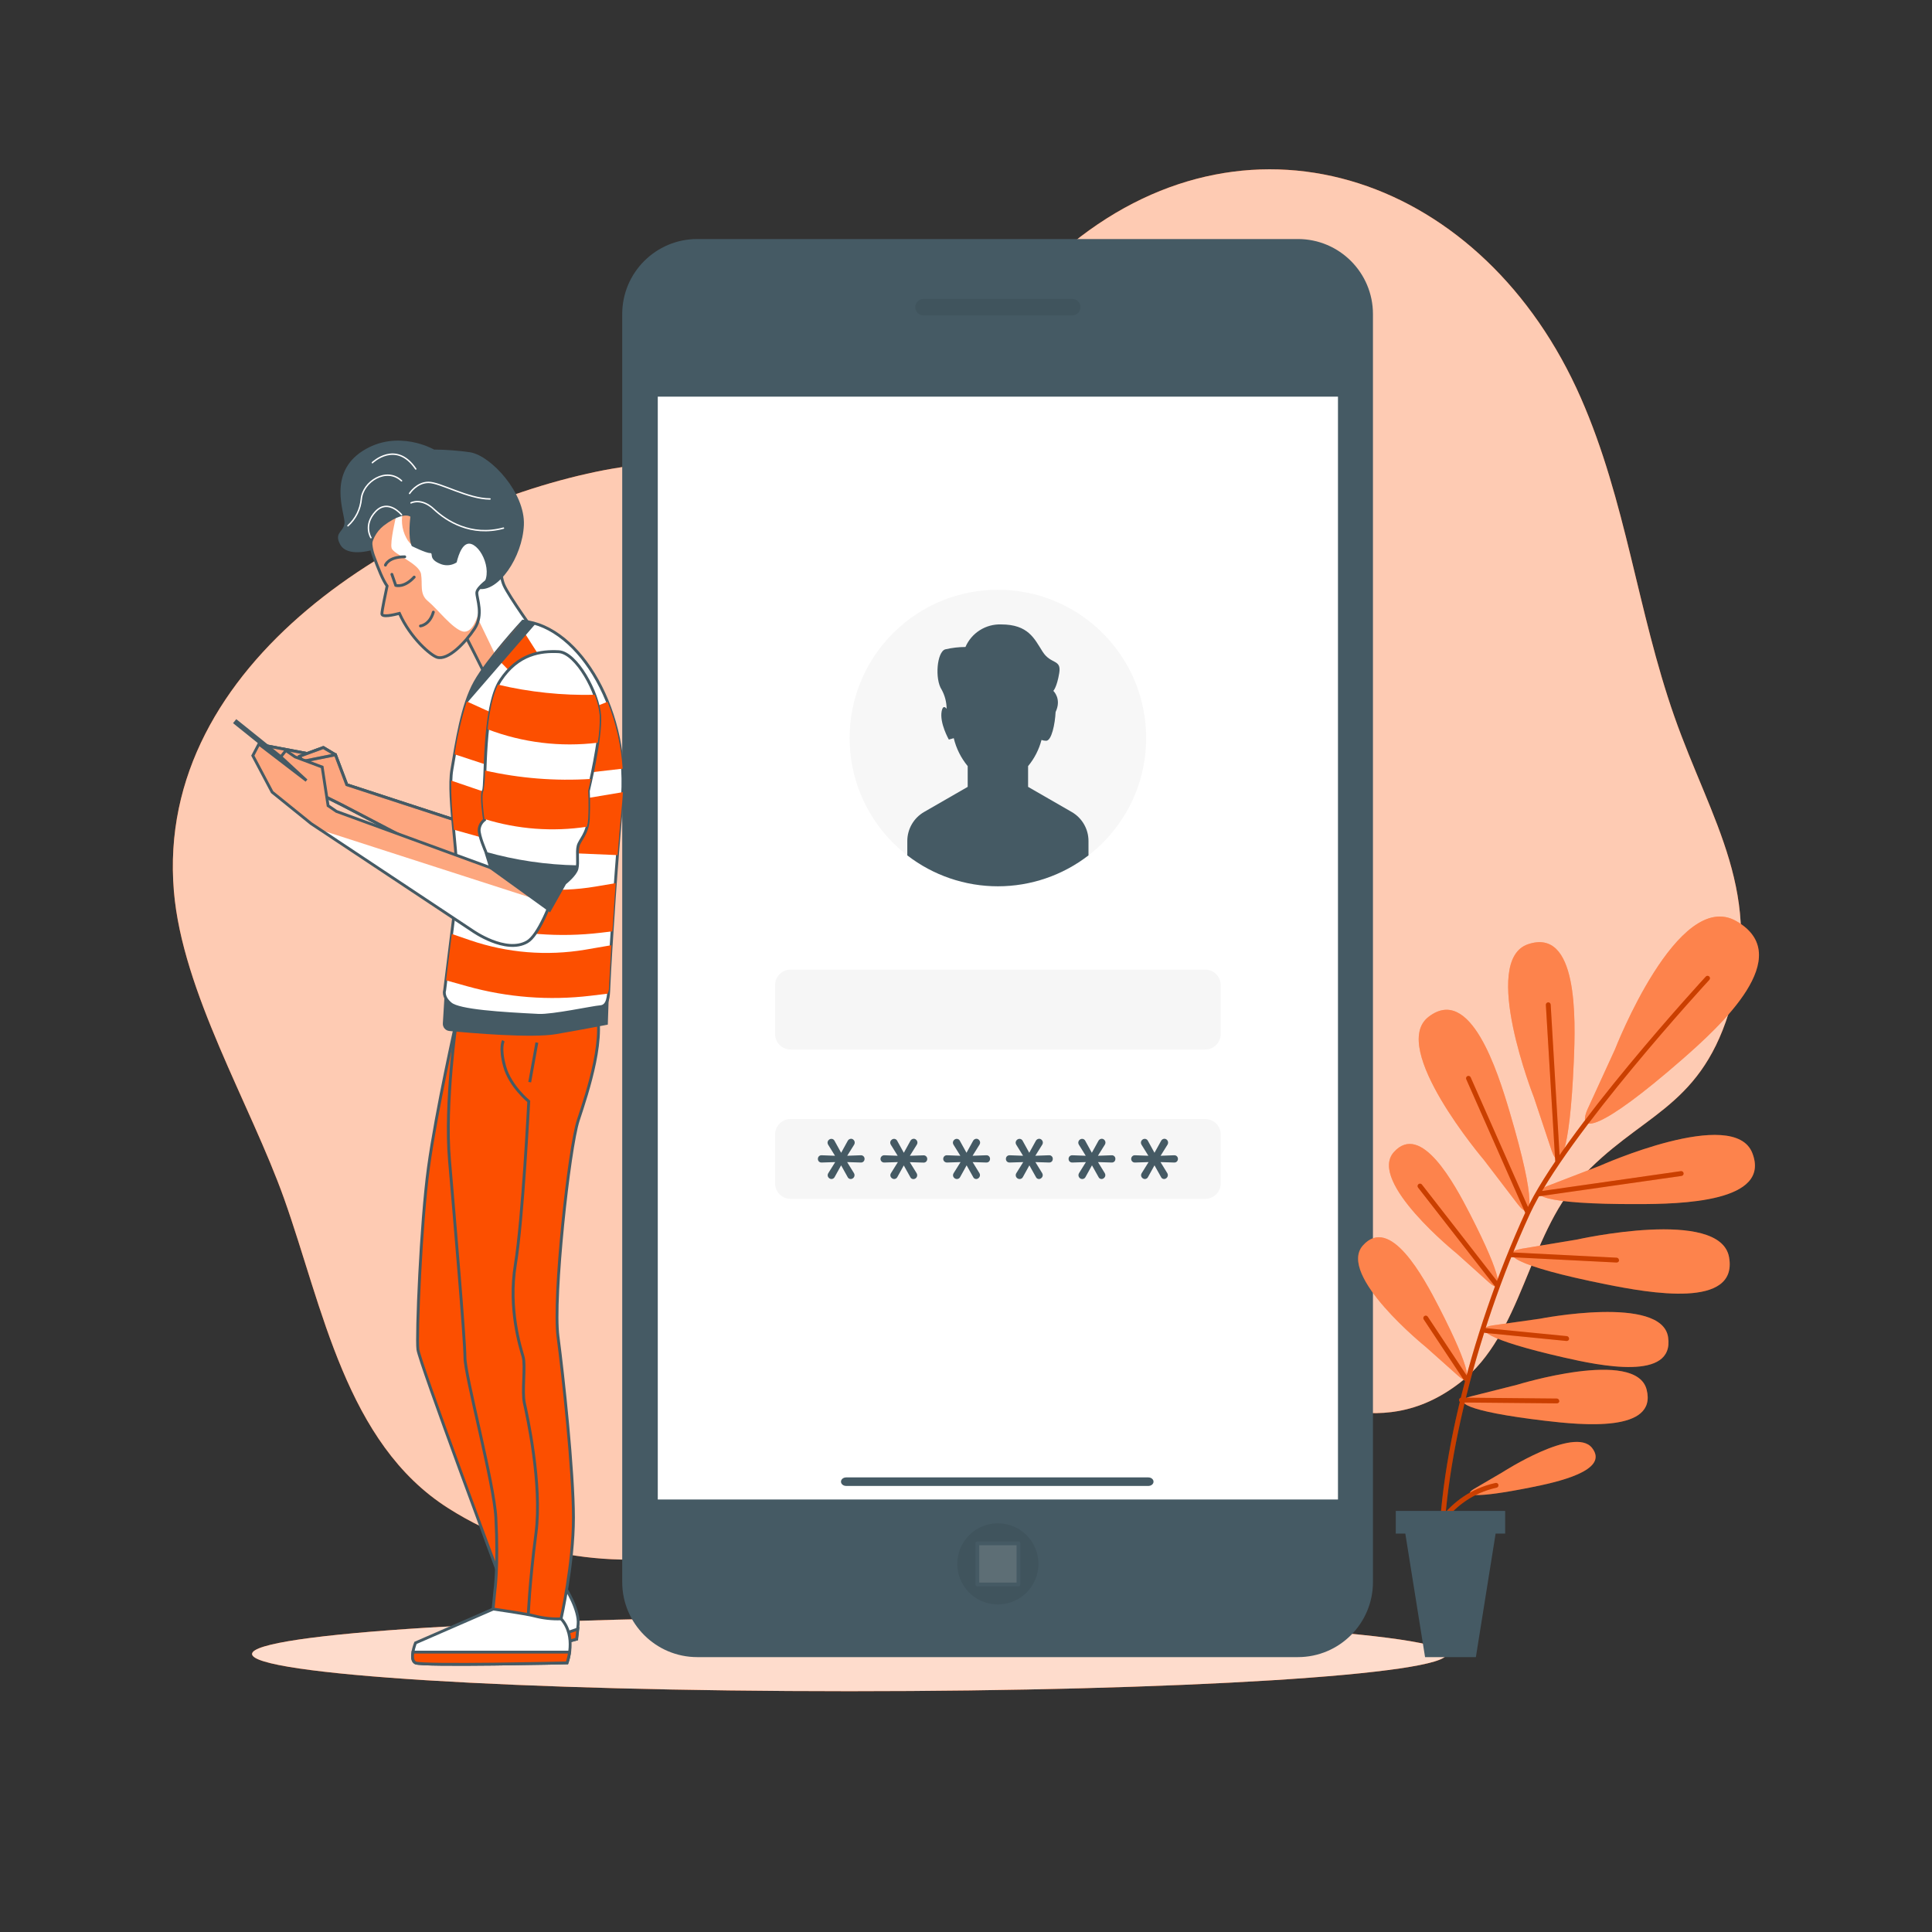 <svg width="680" height="680" viewBox="0 0 680 680" fill="none" xmlns="http://www.w3.org/2000/svg">
<rect x="0" y="0" width="680" height="680" fill="#333333" stroke="none"/>
<path d="M556.417 140.08C522.58 62.927 441.361 33.878 377.278 85.68C352.254 105.89 336.641 138.054 306 150.96C277.25 163.064 240.829 159.501 209.739 166.056C143.534 179.928 54.4 232.56 61.2 313.657C64.178 349.18 88.142 388.634 99.987 421.872C113.587 460.115 121.747 507.96 157.746 530.822C219.463 570.071 293.91 537.989 349.506 506.342C379.426 489.328 395.896 478.87 428.114 484.704C457.939 490.144 484.799 509.184 513.944 486.594C535.826 469.635 537.635 435.268 556.009 415.086C576.708 392.346 597.693 390.701 608.45 356.524C621.493 315.058 602.276 289.15 589.288 252.103C576.3 215.057 572.356 176.378 556.417 140.08Z" fill="#FC4F00"/>
<g opacity="0.7">
<path d="M556.417 140.08C522.58 62.927 441.361 33.878 377.278 85.68C352.254 105.89 336.641 138.054 306 150.96C277.25 163.064 240.829 159.501 209.739 166.056C143.534 179.928 54.4 232.56 61.2 313.657C64.178 349.18 88.142 388.634 99.987 421.872C113.587 460.115 121.747 507.96 157.746 530.822C219.463 570.071 293.91 537.989 349.506 506.342C379.426 489.328 395.896 478.87 428.114 484.704C457.939 490.144 484.799 509.184 513.944 486.594C535.826 469.635 537.635 435.268 556.009 415.086C576.708 392.346 597.693 390.701 608.45 356.524C621.493 315.058 602.276 289.15 589.288 252.103C576.3 215.057 572.356 176.378 556.417 140.08Z" fill="white"/>
</g>
<path d="M298.942 595.245C415.048 595.245 509.171 589.381 509.171 582.148C509.171 574.915 415.048 569.051 298.942 569.051C182.836 569.051 88.713 574.915 88.713 582.148C88.713 589.381 182.836 595.245 298.942 595.245Z" fill="#FC4F00"/>
<path opacity="0.8" d="M298.942 595.245C415.048 595.245 509.171 589.381 509.171 582.148C509.171 574.915 415.048 569.051 298.942 569.051C182.836 569.051 88.713 574.915 88.713 582.148C88.713 589.381 182.836 595.245 298.942 595.245Z" fill="white"/>
<path d="M456.81 84.13H245.425C230.831 84.13 219 95.96 219 110.554V556.825C219 571.419 230.831 583.25 245.425 583.25H456.81C471.404 583.25 483.234 571.419 483.234 556.825V110.554C483.234 95.96 471.404 84.13 456.81 84.13Z" fill="#455A64"/>
<path d="M471.593 138.938H230.846V528.441H471.593V138.938Z" fill="white" stroke="#455A64" stroke-width="1.337" stroke-miterlimit="10"/>
<path d="M388.126 296.659C408.504 276.281 408.504 243.24 388.126 222.861C367.747 202.482 334.706 202.482 314.327 222.861C293.949 243.24 293.949 276.281 314.327 296.659C334.706 317.038 367.747 317.038 388.126 296.659Z" fill="#F7F7F7"/>
<path d="M404.184 523H297.826C297.587 523.001 297.35 522.963 297.128 522.889C296.907 522.814 296.705 522.704 296.536 522.565C296.366 522.426 296.231 522.261 296.139 522.079C296.047 521.897 296 521.701 296 521.504C295.999 521.306 296.045 521.11 296.136 520.927C296.227 520.744 296.362 520.578 296.532 520.438C296.702 520.298 296.904 520.187 297.126 520.112C297.348 520.037 297.586 519.999 297.826 520H404.184C404.423 520 404.66 520.039 404.881 520.115C405.102 520.19 405.303 520.301 405.472 520.441C405.641 520.581 405.774 520.747 405.865 520.929C405.955 521.112 406.001 521.307 406 521.504C406 521.901 405.809 522.281 405.468 522.562C405.128 522.842 404.666 523 404.184 523Z" fill="#455A64"/>
<path d="M424.197 341.278H278.256C275.244 341.278 272.802 343.72 272.802 346.732V363.936C272.802 366.948 275.244 369.389 278.256 369.389H424.197C427.209 369.389 429.651 366.948 429.651 363.936V346.732C429.651 343.72 427.209 341.278 424.197 341.278Z" fill="#F6F6F6"/>
<path d="M424.197 393.856H278.256C275.244 393.856 272.802 396.298 272.802 399.31V416.514C272.802 419.526 275.244 421.967 278.256 421.967H424.197C427.209 421.967 429.651 419.526 429.651 416.514V399.31C429.651 396.298 427.209 393.856 424.197 393.856Z" fill="#F6F6F6"/>
<path d="M377.209 285.791L361.855 276.951V269.647C364.078 266.958 365.689 263.816 366.574 260.44C367.103 260.628 367.659 260.724 368.22 260.726C370.124 260.726 371.334 254.823 371.538 250.607C373.755 245.915 370.736 243.168 370.736 243.168C370.736 243.168 371.987 241.917 372.817 236.899C373.646 231.88 369.892 233.975 366.968 229.378C364.044 224.781 361.95 219.776 352.348 219.776C349.703 219.689 347.092 220.4 344.856 221.817C342.62 223.233 340.861 225.289 339.809 227.719C337.419 227.727 335.038 228.005 332.71 228.548C329.773 229.378 328.943 238.993 331.445 242.76C332.566 244.819 333.163 247.121 333.186 249.465C332.52 248.649 331.826 248.431 331.445 250.281C330.616 254.456 333.961 260.304 333.961 260.304L335.689 259.815C336.559 263.422 338.237 266.784 340.598 269.647V276.951L325.244 285.791C323.451 286.826 321.961 288.315 320.925 290.107C319.889 291.9 319.343 293.934 319.341 296.004V301.063C328.473 308.118 339.687 311.945 351.227 311.945C362.766 311.945 373.98 308.118 383.112 301.063V296.004C383.113 293.933 382.568 291.898 381.531 290.105C380.495 288.312 379.004 286.824 377.209 285.791V285.791Z" fill="#455A64"/>
<path d="M292.672 414.977C292.32 414.972 291.983 414.83 291.733 414.582C291.6 414.463 291.493 414.316 291.42 414.152C291.347 413.988 291.31 413.81 291.312 413.63C291.316 413.385 291.386 413.145 291.516 412.937L293.964 409.02L289.19 409.17C289.01 409.181 288.83 409.154 288.661 409.091C288.493 409.028 288.339 408.929 288.211 408.802C287.989 408.553 287.867 408.232 287.867 407.898C287.867 407.565 287.989 407.243 288.211 406.994C288.336 406.862 288.489 406.76 288.658 406.694C288.827 406.628 289.009 406.601 289.19 406.613L293.896 406.79L291.475 402.886C291.343 402.674 291.273 402.429 291.271 402.179C291.27 402 291.307 401.822 291.379 401.658C291.452 401.494 291.559 401.347 291.693 401.227C291.943 400.979 292.279 400.838 292.631 400.833C292.863 400.834 293.089 400.902 293.284 401.027C293.479 401.152 293.635 401.33 293.733 401.54L296.058 405.742L298.357 401.567C298.466 401.344 298.634 401.156 298.842 401.022C299.051 400.887 299.292 400.813 299.54 400.806C299.712 400.807 299.881 400.843 300.038 400.914C300.195 400.984 300.336 401.086 300.451 401.214C300.701 401.473 300.838 401.82 300.832 402.179C300.831 402.413 300.77 402.642 300.655 402.846L298.193 406.79L302.967 406.613C303.148 406.601 303.33 406.628 303.499 406.694C303.668 406.76 303.821 406.862 303.946 406.994C304.178 407.234 304.305 407.557 304.3 407.891C304.299 408.228 304.173 408.553 303.946 408.802C303.818 408.929 303.665 409.028 303.496 409.091C303.327 409.154 303.147 409.181 302.967 409.17L298.166 409.02L300.56 412.896C300.694 413.113 300.765 413.362 300.764 413.617C300.764 413.978 300.621 414.323 300.365 414.579C300.11 414.834 299.764 414.977 299.404 414.977C299.171 414.974 298.943 414.903 298.75 414.772C298.557 414.642 298.406 414.458 298.316 414.242L296.045 410.162L293.787 414.242C293.687 414.456 293.53 414.637 293.333 414.767C293.136 414.896 292.907 414.969 292.672 414.977V414.977Z" fill="#455A64"/>
<path d="M314.731 414.977C314.379 414.972 314.042 414.83 313.792 414.582C313.659 414.463 313.552 414.316 313.479 414.152C313.406 413.988 313.37 413.81 313.371 413.631C313.375 413.385 313.446 413.145 313.575 412.937L316.023 409.02L311.263 409.17C311.081 409.178 310.9 409.15 310.729 409.087C310.559 409.024 310.403 408.927 310.27 408.802C310.09 408.616 309.969 408.38 309.925 408.124C309.88 407.869 309.914 407.606 310.021 407.37C310.128 407.134 310.304 406.935 310.525 406.8C310.747 406.665 311.004 406.6 311.263 406.613L315.955 406.79L313.534 402.886C313.402 402.674 313.332 402.429 313.33 402.179C313.329 402 313.366 401.822 313.438 401.658C313.511 401.494 313.618 401.347 313.752 401.227C314.002 400.979 314.338 400.838 314.69 400.833C314.922 400.834 315.148 400.902 315.343 401.027C315.538 401.152 315.694 401.33 315.792 401.54L318.117 405.742L320.416 401.567C320.525 401.345 320.693 401.156 320.901 401.022C321.11 400.887 321.351 400.813 321.599 400.806C321.771 400.805 321.941 400.841 322.098 400.911C322.256 400.982 322.396 401.085 322.51 401.214C322.636 401.341 322.736 401.491 322.804 401.657C322.871 401.823 322.905 402 322.904 402.179C322.9 402.414 322.834 402.644 322.714 402.846L320.252 406.79L325.04 406.64C325.219 406.628 325.398 406.656 325.565 406.722C325.732 406.788 325.883 406.89 326.005 407.021C326.237 407.262 326.364 407.584 326.359 407.918C326.358 408.256 326.232 408.58 326.005 408.83C325.88 408.956 325.729 409.054 325.562 409.118C325.396 409.181 325.217 409.208 325.04 409.197L320.225 409.047L322.619 412.923C322.753 413.14 322.824 413.389 322.823 413.644C322.823 414.005 322.68 414.351 322.425 414.606C322.169 414.861 321.824 415.004 321.463 415.004C321.23 415.001 321.002 414.93 320.809 414.799C320.616 414.669 320.465 414.485 320.375 414.27L318.104 410.19L315.846 414.27C315.742 414.478 315.583 414.654 315.387 414.778C315.19 414.903 314.964 414.972 314.731 414.977V414.977Z" fill="#455A64"/>
<path d="M336.804 414.977C336.447 414.975 336.105 414.834 335.852 414.582C335.718 414.463 335.611 414.316 335.538 414.152C335.466 413.988 335.429 413.81 335.43 413.631C335.434 413.385 335.505 413.145 335.634 412.937L338.082 409.02L333.322 409.17C333.066 409.18 332.812 409.114 332.594 408.979C332.375 408.845 332.202 408.648 332.095 408.415C331.989 408.182 331.954 407.922 331.996 407.669C332.037 407.416 332.154 407.181 332.329 406.994C332.458 406.863 332.613 406.761 332.784 406.695C332.955 406.629 333.139 406.601 333.322 406.613L338.014 406.79L335.593 402.886C335.462 402.674 335.391 402.429 335.389 402.179C335.394 402.001 335.433 401.825 335.505 401.661C335.578 401.498 335.681 401.35 335.811 401.227C336.064 400.976 336.406 400.834 336.763 400.833C336.992 400.837 337.216 400.905 337.408 401.03C337.601 401.156 337.754 401.332 337.851 401.54L340.176 405.742L342.475 401.567C342.584 401.345 342.752 401.156 342.96 401.022C343.169 400.887 343.41 400.813 343.658 400.806C343.83 400.805 344.001 400.841 344.158 400.911C344.315 400.982 344.455 401.085 344.569 401.214C344.695 401.341 344.795 401.491 344.863 401.657C344.93 401.823 344.965 402 344.964 402.179C344.959 402.414 344.893 402.644 344.773 402.846L342.312 406.79L347.099 406.613C347.275 406.595 347.453 406.616 347.62 406.672C347.788 406.729 347.941 406.821 348.07 406.943C348.199 407.064 348.3 407.211 348.367 407.375C348.434 407.538 348.466 407.715 348.459 407.891C348.462 408.227 348.341 408.551 348.119 408.802C347.991 408.929 347.837 409.028 347.669 409.091C347.5 409.154 347.32 409.181 347.14 409.17L342.339 409.02L344.719 412.896C344.853 413.113 344.924 413.362 344.923 413.617C344.919 413.795 344.879 413.971 344.807 414.135C344.734 414.298 344.631 414.446 344.501 414.569C344.383 414.696 344.24 414.798 344.081 414.868C343.922 414.938 343.75 414.975 343.576 414.977C343.345 414.973 343.12 414.901 342.929 414.771C342.738 414.64 342.59 414.457 342.502 414.242L340.217 410.162L337.96 414.242C337.858 414.463 337.695 414.649 337.49 414.78C337.285 414.91 337.046 414.978 336.804 414.977V414.977Z" fill="#455A64"/>
<path d="M358.863 414.977C358.506 414.975 358.164 414.834 357.911 414.582C357.655 414.331 357.508 413.989 357.503 413.631C357.499 413.386 357.565 413.145 357.694 412.937L360.142 409.02L355.382 409.17C355.2 409.178 355.018 409.15 354.848 409.087C354.677 409.024 354.521 408.927 354.389 408.802C354.167 408.553 354.044 408.232 354.044 407.898C354.044 407.565 354.167 407.243 354.389 406.994C354.52 406.867 354.676 406.768 354.846 406.702C355.017 406.637 355.199 406.606 355.382 406.613L360.087 406.79L357.68 402.886C357.548 402.674 357.478 402.429 357.476 402.179C357.48 402.001 357.52 401.825 357.592 401.661C357.664 401.498 357.768 401.35 357.898 401.227C358.151 400.976 358.493 400.834 358.85 400.833C359.081 400.834 359.308 400.902 359.503 401.027C359.698 401.152 359.853 401.33 359.951 401.54L362.263 405.742L364.562 401.567C364.671 401.345 364.838 401.156 365.047 401.022C365.256 400.887 365.497 400.813 365.745 400.806C365.917 400.805 366.087 400.841 366.244 400.911C366.401 400.982 366.542 401.085 366.656 401.214C366.782 401.341 366.882 401.491 366.949 401.657C367.017 401.823 367.051 402 367.05 402.179C367.045 402.414 366.98 402.644 366.86 402.846L364.398 406.79L369.186 406.613C369.362 406.595 369.539 406.616 369.707 406.672C369.874 406.729 370.028 406.821 370.156 406.943C370.285 407.064 370.387 407.211 370.454 407.375C370.521 407.538 370.552 407.715 370.546 407.891C370.548 408.227 370.427 408.551 370.206 408.802C370.077 408.929 369.924 409.028 369.755 409.091C369.586 409.154 369.406 409.181 369.226 409.17L364.426 409.02L366.806 412.896C366.94 413.113 367.01 413.362 367.01 413.617C367.011 413.796 366.974 413.974 366.901 414.138C366.829 414.302 366.722 414.449 366.588 414.569C366.47 414.696 366.327 414.798 366.168 414.868C366.009 414.938 365.837 414.975 365.663 414.977C365.432 414.973 365.207 414.901 365.016 414.771C364.825 414.64 364.676 414.457 364.589 414.242L362.304 410.162L360.046 414.242C359.943 414.467 359.775 414.657 359.565 414.787C359.355 414.918 359.111 414.984 358.863 414.977Z" fill="#455A64"/>
<path d="M380.922 414.977C380.565 414.975 380.224 414.834 379.97 414.582C379.76 414.369 379.625 414.092 379.588 413.794C379.551 413.497 379.614 413.195 379.766 412.937L382.201 409.02L377.441 409.17C377.259 409.178 377.078 409.15 376.907 409.087C376.737 409.024 376.58 408.927 376.448 408.802C376.226 408.553 376.104 408.232 376.104 407.898C376.104 407.565 376.226 407.243 376.448 406.994C376.579 406.867 376.735 406.768 376.905 406.702C377.076 406.637 377.258 406.606 377.441 406.613L382.146 406.79L379.725 402.886C379.594 402.674 379.523 402.429 379.521 402.179C379.527 401.821 379.673 401.478 379.929 401.227C380.183 400.976 380.525 400.834 380.881 400.833C381.113 400.834 381.34 400.902 381.535 401.027C381.73 401.152 381.885 401.33 381.983 401.54L384.295 405.742L386.593 401.567C386.702 401.345 386.87 401.156 387.079 401.022C387.287 400.887 387.529 400.813 387.777 400.806C387.951 400.805 388.123 400.841 388.283 400.911C388.442 400.981 388.585 401.084 388.701 401.214C388.951 401.473 389.088 401.82 389.082 402.179C389.077 402.414 389.012 402.644 388.892 402.846L386.43 406.79L391.217 406.613C391.393 406.595 391.571 406.616 391.739 406.672C391.906 406.729 392.059 406.821 392.188 406.943C392.317 407.064 392.419 407.211 392.486 407.375C392.553 407.538 392.584 407.715 392.577 407.891C392.58 408.227 392.459 408.551 392.237 408.802C392.109 408.929 391.956 409.028 391.787 409.091C391.618 409.154 391.438 409.181 391.258 409.17L386.457 409.02L388.837 412.896C388.972 413.113 389.042 413.362 389.041 413.617C389.043 413.796 389.006 413.974 388.933 414.138C388.86 414.302 388.754 414.449 388.62 414.569C388.501 414.696 388.358 414.798 388.199 414.868C388.04 414.938 387.869 414.975 387.695 414.977C387.464 414.973 387.239 414.901 387.048 414.771C386.857 414.64 386.708 414.457 386.621 414.242L384.336 410.162L382.078 414.242C381.976 414.463 381.813 414.649 381.608 414.78C381.403 414.91 381.165 414.978 380.922 414.977Z" fill="#455A64"/>
<path d="M402.981 414.977C402.629 414.972 402.293 414.83 402.043 414.582C401.909 414.463 401.802 414.316 401.73 414.152C401.657 413.988 401.62 413.81 401.621 413.631C401.626 413.385 401.696 413.145 401.825 412.937L404.26 409.02L399.5 409.17C399.325 409.183 399.149 409.16 398.983 409.101C398.818 409.043 398.666 408.95 398.538 408.83C398.41 408.71 398.309 408.564 398.24 408.403C398.172 408.241 398.137 408.067 398.14 407.891C398.139 407.725 398.171 407.56 398.234 407.406C398.297 407.252 398.39 407.112 398.507 406.994C398.632 406.862 398.785 406.76 398.954 406.694C399.123 406.628 399.305 406.601 399.486 406.613L404.192 406.79L401.771 402.886C401.639 402.674 401.569 402.429 401.567 402.179C401.572 401.821 401.719 401.478 401.975 401.227C402.228 400.976 402.57 400.834 402.927 400.833C403.159 400.834 403.385 400.902 403.58 401.027C403.775 401.152 403.931 401.33 404.029 401.54L406.341 405.742L408.653 401.567C408.761 401.347 408.926 401.159 409.132 401.025C409.338 400.891 409.577 400.815 409.822 400.806C409.996 400.805 410.169 400.841 410.328 400.911C410.487 400.981 410.63 401.084 410.747 401.214C410.997 401.473 411.133 401.82 411.128 402.179C411.127 402.413 411.066 402.642 410.951 402.846L408.489 406.79L413.263 406.613C413.444 406.601 413.626 406.628 413.795 406.694C413.964 406.76 414.117 406.862 414.242 406.994C414.474 407.234 414.601 407.557 414.596 407.891C414.595 408.228 414.469 408.553 414.242 408.802C414.114 408.929 413.961 409.028 413.792 409.091C413.623 409.154 413.443 409.181 413.263 409.17L408.462 409.02L410.842 412.896C410.976 413.113 411.047 413.362 411.046 413.617C411.041 413.976 410.894 414.318 410.638 414.569C410.39 414.822 410.054 414.968 409.7 414.977C409.469 414.973 409.243 414.901 409.053 414.771C408.862 414.64 408.713 414.457 408.625 414.242L406.341 410.162L404.083 414.242C403.985 414.455 403.83 414.636 403.636 414.765C403.441 414.895 403.215 414.968 402.981 414.977Z" fill="#455A64"/>
<path d="M377.4 111.67H325.04C324.095 111.67 323.188 111.294 322.52 110.626C321.852 109.958 321.477 109.051 321.477 108.106V108.106C321.477 107.161 321.852 106.255 322.52 105.587C323.188 104.919 324.095 104.543 325.04 104.543H377.4C378.345 104.543 379.251 104.919 379.919 105.587C380.588 106.255 380.963 107.161 380.963 108.106V108.106C380.963 109.051 380.588 109.958 379.919 110.626C379.251 111.294 378.345 111.67 377.4 111.67V111.67Z" fill="#40545D" stroke="#455A64" stroke-width="1.337" stroke-linecap="round" stroke-linejoin="round"/>
<path d="M365.5 550.446C365.503 547.621 364.667 544.858 363.099 542.508C361.531 540.157 359.301 538.325 356.691 537.242C354.081 536.16 351.209 535.876 348.437 536.427C345.666 536.977 343.12 538.337 341.122 540.335C339.125 542.333 337.764 544.879 337.214 547.65C336.663 550.422 336.947 553.294 338.03 555.904C339.112 558.514 340.944 560.744 343.295 562.312C345.645 563.88 348.408 564.716 351.234 564.713C355.016 564.709 358.643 563.205 361.317 560.53C363.992 557.856 365.496 554.229 365.5 550.446Z" fill="#40545D"/>
<path d="M358.468 543.211H343.998V557.682H358.468V543.211Z" fill="#5D6E75" stroke="#455A64" stroke-width="1.337" stroke-linecap="round" stroke-linejoin="round"/>
<path d="M539.885 386.24C539.885 386.24 520.927 338.069 537.804 332.343C555.375 326.373 554.6 358.183 553.92 373.687C552.492 406.817 548.834 412.977 546.1 404.885L539.885 386.24ZM534.187 423.817C539.395 430.617 540.864 423.572 531.467 391.761C527.06 376.801 517.486 346.541 502.798 357.897C488.695 368.777 522.259 408.217 522.259 408.217L534.187 423.817ZM524.123 451.425C529.087 455.831 529.182 450.269 517.391 427.298C511.855 416.541 500.146 394.767 490.558 405.538C481.351 415.929 512.726 441.184 512.726 441.184L524.123 451.425ZM513.243 484.255C518.207 488.675 518.302 483.099 506.511 460.142C500.975 449.385 489.266 427.597 479.678 438.382C470.525 448.8 501.805 474.055 501.805 474.055L513.243 484.255ZM544.659 417.425C536.716 420.525 543.027 423.898 576.197 423.803C591.755 423.803 623.525 423.096 616.752 405.81C610.265 389.205 563.019 410.353 563.019 410.353L544.659 417.425ZM535.614 439.511C527.21 440.966 532.731 445.536 565.263 452.037C580.508 455.097 611.775 460.741 608.579 442.517C605.519 424.945 555.008 436.288 555.008 436.288L535.614 439.511ZM525.496 466.48C518.343 467.513 522.912 471.498 550.262 477.754C563.087 480.692 589.403 486.2 587.118 470.655C584.942 455.695 541.966 464.154 541.966 464.154L525.496 466.48ZM517.812 491.463C510.808 493.245 515.772 496.726 543.652 500.045C556.708 501.595 583.459 504.288 579.556 489.069C575.789 474.463 533.955 487.397 533.955 487.397L517.812 491.463ZM558.803 390.32C554.723 399.459 563.195 398.072 592 372.939C605.491 361.148 632.555 336.477 611.122 324.197C590.545 312.392 568.418 369.349 568.418 369.349L558.803 390.32ZM518.873 524.008C514.562 526.524 518.791 527.503 538.566 523.559C547.841 521.723 566.704 517.643 560.326 509.592C554.151 501.84 528.855 518.16 528.855 518.16L518.873 524.008Z" fill="#FC4F00"/>
<path opacity="0.3" d="M539.885 386.24C539.885 386.24 520.927 338.069 537.804 332.343C555.375 326.373 554.6 358.183 553.92 373.687C552.492 406.817 548.834 412.977 546.1 404.885L539.885 386.24ZM534.187 423.817C539.395 430.617 540.864 423.572 531.467 391.761C527.06 376.801 517.486 346.541 502.798 357.897C488.695 368.777 522.259 408.217 522.259 408.217L534.187 423.817ZM524.123 451.425C529.087 455.831 529.182 450.269 517.391 427.298C511.855 416.541 500.146 394.767 490.558 405.538C481.351 415.929 512.726 441.184 512.726 441.184L524.123 451.425ZM513.243 484.255C518.207 488.675 518.302 483.099 506.511 460.142C500.975 449.385 489.266 427.597 479.678 438.382C470.525 448.8 501.805 474.055 501.805 474.055L513.243 484.255ZM544.659 417.425C536.716 420.525 543.027 423.898 576.197 423.803C591.755 423.803 623.525 423.096 616.752 405.81C610.265 389.205 563.019 410.353 563.019 410.353L544.659 417.425ZM535.614 439.511C527.21 440.966 532.731 445.536 565.263 452.037C580.508 455.097 611.775 460.741 608.579 442.517C605.519 424.945 555.008 436.288 555.008 436.288L535.614 439.511ZM525.496 466.48C518.343 467.513 522.912 471.498 550.262 477.754C563.087 480.692 589.403 486.2 587.118 470.655C584.942 455.695 541.966 464.154 541.966 464.154L525.496 466.48ZM517.812 491.463C510.808 493.245 515.772 496.726 543.652 500.045C556.708 501.595 583.459 504.288 579.556 489.069C575.789 474.463 533.955 487.397 533.955 487.397L517.812 491.463ZM558.803 390.32C554.723 399.459 563.195 398.072 592 372.939C605.491 361.148 632.555 336.477 611.122 324.197C590.545 312.392 568.418 369.349 568.418 369.349L558.803 390.32ZM518.873 524.008C514.562 526.524 518.791 527.503 538.566 523.559C547.841 521.723 566.704 517.643 560.326 509.592C554.151 501.84 528.855 518.16 528.855 518.16L518.873 524.008Z" fill="white"/>
<path d="M548.249 408.666L544.944 353.681L548.249 408.666ZM537.791 426.808L516.901 379.521L537.791 426.808ZM591.701 413.059L541.64 420.24L591.701 413.059ZM526.965 452.295L499.86 417.52L526.965 452.295ZM531.725 441.632L569.071 443.509L531.725 441.632ZM522.885 468.302L551.445 471.131L522.885 468.302ZM515.99 485.248L501.805 463.909L515.99 485.248ZM514.358 492.782L547.936 493.095L514.358 492.782ZM507.558 555.777C507.783 555.76 507.992 555.654 508.14 555.484C508.287 555.313 508.362 555.091 508.347 554.866C506.212 522.797 518.615 470.274 538.512 427.162C551.228 399.608 601.072 345.453 601.602 344.909C601.762 344.749 601.852 344.531 601.852 344.304C601.852 344.077 601.762 343.859 601.602 343.699C601.524 343.62 601.43 343.557 601.328 343.514C601.225 343.472 601.115 343.45 601.004 343.45C600.892 343.45 600.782 343.472 600.679 343.514C600.577 343.557 600.484 343.62 600.405 343.699C599.902 344.243 549.854 398.602 537.029 426.4C516.765 470.56 504.525 522.131 506.701 554.975C506.718 555.191 506.815 555.394 506.974 555.542C507.132 555.691 507.341 555.775 507.558 555.777V555.777ZM548.236 409.509C548.46 409.495 548.671 409.393 548.821 409.225C548.971 409.057 549.049 408.837 549.038 408.612L545.788 353.6C545.782 353.488 545.755 353.378 545.707 353.277C545.659 353.175 545.591 353.085 545.507 353.01C545.424 352.935 545.326 352.878 545.22 352.841C545.114 352.805 545.002 352.79 544.89 352.797C544.665 352.811 544.455 352.913 544.305 353.081C544.154 353.249 544.076 353.47 544.088 353.695L547.392 408.68C547.403 408.896 547.496 409.1 547.653 409.25C547.81 409.399 548.019 409.482 548.236 409.482V409.509ZM538.09 427.584C538.294 427.491 538.453 427.323 538.535 427.115C538.616 426.906 538.613 426.674 538.525 426.468L517.622 379.181C517.532 378.976 517.364 378.814 517.154 378.733C516.945 378.651 516.712 378.656 516.507 378.746C516.301 378.836 516.14 379.004 516.058 379.214C515.977 379.423 515.981 379.656 516.072 379.861L536.961 427.148C537.027 427.3 537.135 427.43 537.272 427.521C537.41 427.613 537.571 427.663 537.736 427.665C537.877 427.673 538.017 427.645 538.144 427.584H538.09ZM541.708 421.056L591.742 413.902C591.863 413.9 591.982 413.872 592.091 413.82C592.2 413.768 592.297 413.694 592.376 413.602C592.454 413.51 592.512 413.403 592.546 413.287C592.58 413.171 592.589 413.049 592.573 412.929C592.557 412.809 592.515 412.694 592.451 412.592C592.387 412.489 592.302 412.402 592.202 412.334C592.102 412.267 591.988 412.221 591.869 412.201C591.75 412.181 591.628 412.186 591.511 412.216L541.476 419.369C541.253 419.384 541.044 419.486 540.896 419.655C540.748 419.823 540.673 420.043 540.688 420.267C540.702 420.49 540.805 420.699 540.973 420.847C541.141 420.995 541.362 421.07 541.585 421.056H541.708ZM527.441 452.975C527.619 452.835 527.734 452.631 527.762 452.407C527.79 452.183 527.729 451.957 527.591 451.778L500.472 416.935C500.333 416.755 500.129 416.637 499.903 416.607C499.677 416.578 499.449 416.64 499.269 416.778C499.088 416.917 498.971 417.122 498.941 417.348C498.912 417.574 498.973 417.802 499.112 417.982L526.285 452.88C526.364 452.981 526.465 453.064 526.581 453.12C526.696 453.177 526.823 453.206 526.952 453.206C527.155 453.196 527.347 453.114 527.496 452.975H527.441ZM569.819 443.55C569.826 443.325 569.745 443.106 569.592 442.941C569.439 442.775 569.228 442.677 569.003 442.666L531.725 440.776C531.516 440.79 531.319 440.881 531.172 441.031C531.025 441.181 530.938 441.38 530.928 441.589C530.918 441.799 530.985 442.005 531.117 442.169C531.249 442.332 531.436 442.441 531.644 442.476L568.989 444.366C569.214 444.373 569.433 444.292 569.598 444.139C569.764 443.987 569.863 443.775 569.873 443.55H569.819ZM552.234 471.212C552.247 471.101 552.238 470.987 552.206 470.879C552.175 470.771 552.122 470.67 552.051 470.582C551.98 470.495 551.892 470.423 551.793 470.37C551.694 470.317 551.585 470.284 551.472 470.274L522.912 467.459C522.801 467.448 522.69 467.458 522.583 467.491C522.476 467.523 522.377 467.576 522.291 467.647C522.205 467.718 522.134 467.805 522.082 467.903C522.03 468.002 521.998 468.11 521.988 468.22C521.968 468.444 522.037 468.665 522.18 468.838C522.322 469.011 522.527 469.121 522.749 469.145L551.309 471.974H551.391C551.61 471.989 551.827 471.918 551.994 471.776C552.162 471.634 552.268 471.431 552.288 471.212H552.234ZM516.398 485.955C516.587 485.83 516.719 485.635 516.764 485.414C516.81 485.192 516.767 484.961 516.643 484.772L502.526 463.433C502.397 463.249 502.201 463.123 501.981 463.08C501.76 463.037 501.532 463.08 501.343 463.202C501.154 463.327 501.022 463.521 500.976 463.743C500.93 463.965 500.974 464.196 501.098 464.385L515.215 485.724C515.295 485.84 515.403 485.936 515.529 486.002C515.654 486.068 515.794 486.103 515.936 486.104C516.12 486.114 516.302 486.062 516.452 485.955H516.398ZM548.793 493.095C548.79 492.871 548.7 492.657 548.543 492.497C548.386 492.338 548.174 492.245 547.95 492.238L514.372 491.925C514.148 491.925 513.933 492.014 513.775 492.172C513.617 492.33 513.528 492.545 513.528 492.768C513.525 492.881 513.544 492.993 513.585 493.097C513.626 493.202 513.687 493.298 513.766 493.378C513.845 493.458 513.939 493.521 514.043 493.564C514.147 493.606 514.259 493.627 514.372 493.625L547.95 493.938C548.065 493.944 548.179 493.926 548.287 493.886C548.395 493.846 548.494 493.785 548.577 493.707C548.661 493.628 548.728 493.533 548.775 493.428C548.821 493.323 548.846 493.21 548.848 493.095H548.793ZM503.736 543.306C503.804 543.156 509.53 527.38 526.748 523.613C526.969 523.564 527.163 523.43 527.285 523.238C527.407 523.047 527.449 522.815 527.4 522.593C527.345 522.376 527.209 522.188 527.019 522.069C526.829 521.95 526.6 521.909 526.38 521.954C508.224 525.925 502.2 542.585 502.132 542.748C502.061 542.963 502.078 543.197 502.177 543.4C502.276 543.603 502.45 543.759 502.662 543.836H502.934C503.115 543.852 503.296 543.809 503.45 543.713C503.605 543.618 503.724 543.475 503.791 543.306H503.736ZM507.558 555.777C507.783 555.76 507.992 555.654 508.14 555.484C508.287 555.313 508.362 555.091 508.347 554.866C506.212 522.797 518.615 470.274 538.512 427.162C551.228 399.608 601.072 345.453 601.602 344.909C601.762 344.749 601.852 344.531 601.852 344.304C601.852 344.077 601.762 343.859 601.602 343.699C601.524 343.62 601.43 343.557 601.328 343.514C601.225 343.472 601.115 343.45 601.004 343.45C600.892 343.45 600.782 343.472 600.679 343.514C600.577 343.557 600.484 343.62 600.405 343.699C599.902 344.243 549.854 398.602 537.029 426.4C516.765 470.56 504.525 522.131 506.701 554.975C506.718 555.191 506.815 555.394 506.974 555.542C507.132 555.691 507.341 555.775 507.558 555.777V555.777ZM548.236 409.509C548.46 409.495 548.671 409.393 548.821 409.225C548.971 409.057 549.049 408.837 549.038 408.612L545.788 353.6C545.782 353.488 545.755 353.378 545.707 353.277C545.659 353.175 545.591 353.085 545.507 353.01C545.424 352.935 545.326 352.878 545.22 352.841C545.114 352.805 545.002 352.79 544.89 352.797C544.665 352.811 544.455 352.913 544.305 353.081C544.154 353.249 544.076 353.47 544.088 353.695L547.392 408.68C547.403 408.896 547.496 409.1 547.653 409.25C547.81 409.399 548.019 409.482 548.236 409.482V409.509ZM538.09 427.584C538.294 427.491 538.453 427.323 538.535 427.115C538.616 426.906 538.613 426.674 538.525 426.468L517.622 379.181C517.532 378.976 517.364 378.814 517.154 378.733C516.945 378.651 516.712 378.656 516.507 378.746C516.301 378.836 516.14 379.004 516.058 379.214C515.977 379.423 515.981 379.656 516.072 379.861L536.961 427.148C537.027 427.3 537.135 427.43 537.272 427.521C537.41 427.613 537.571 427.663 537.736 427.665C537.877 427.673 538.017 427.645 538.144 427.584H538.09ZM541.708 421.056L591.742 413.902C591.863 413.9 591.982 413.872 592.091 413.82C592.2 413.768 592.297 413.694 592.376 413.602C592.454 413.51 592.512 413.403 592.546 413.287C592.58 413.171 592.589 413.049 592.573 412.929C592.557 412.809 592.515 412.694 592.451 412.592C592.387 412.489 592.302 412.402 592.202 412.334C592.102 412.267 591.988 412.221 591.869 412.201C591.75 412.181 591.628 412.186 591.511 412.216L541.476 419.369C541.253 419.384 541.044 419.486 540.896 419.655C540.748 419.823 540.673 420.043 540.688 420.267C540.702 420.49 540.805 420.699 540.973 420.847C541.141 420.995 541.362 421.07 541.585 421.056H541.708ZM527.441 452.975C527.619 452.835 527.734 452.631 527.762 452.407C527.79 452.183 527.729 451.957 527.591 451.778L500.472 416.935C500.404 416.846 500.318 416.771 500.22 416.714C500.122 416.658 500.015 416.622 499.903 416.607C499.791 416.593 499.678 416.6 499.569 416.63C499.46 416.659 499.358 416.71 499.269 416.778C499.179 416.847 499.105 416.933 499.048 417.031C498.992 417.128 498.956 417.236 498.941 417.348C498.927 417.46 498.934 417.573 498.964 417.682C498.993 417.791 499.044 417.893 499.112 417.982L526.285 452.88C526.364 452.981 526.465 453.064 526.581 453.12C526.696 453.177 526.823 453.206 526.952 453.206C527.155 453.196 527.347 453.114 527.496 452.975H527.441ZM569.819 443.55C569.826 443.325 569.745 443.106 569.592 442.941C569.439 442.775 569.228 442.677 569.003 442.666L531.725 440.776C531.516 440.79 531.319 440.881 531.172 441.031C531.025 441.181 530.938 441.38 530.928 441.589C530.918 441.799 530.985 442.005 531.117 442.169C531.249 442.332 531.436 442.441 531.644 442.476L568.989 444.366C569.214 444.373 569.433 444.292 569.598 444.139C569.764 443.987 569.863 443.775 569.873 443.55H569.819ZM552.234 471.212C552.247 471.101 552.238 470.987 552.206 470.879C552.175 470.771 552.122 470.67 552.051 470.582C551.98 470.495 551.892 470.423 551.793 470.37C551.694 470.317 551.585 470.284 551.472 470.274L522.912 467.459C522.801 467.448 522.69 467.458 522.583 467.491C522.476 467.523 522.377 467.576 522.291 467.647C522.205 467.718 522.134 467.805 522.082 467.903C522.03 468.002 521.998 468.11 521.988 468.22C521.968 468.444 522.037 468.665 522.18 468.838C522.322 469.011 522.527 469.121 522.749 469.145L551.309 471.974H551.391C551.61 471.989 551.827 471.918 551.994 471.776C552.162 471.634 552.268 471.431 552.288 471.212H552.234ZM516.398 485.955C516.587 485.83 516.719 485.635 516.764 485.414C516.81 485.192 516.767 484.961 516.643 484.772L502.526 463.433C502.397 463.249 502.201 463.123 501.981 463.08C501.76 463.037 501.532 463.08 501.343 463.202C501.154 463.327 501.022 463.521 500.976 463.743C500.93 463.965 500.974 464.196 501.098 464.385L515.215 485.724C515.295 485.84 515.403 485.936 515.529 486.002C515.654 486.068 515.794 486.103 515.936 486.104C516.12 486.114 516.302 486.062 516.452 485.955H516.398ZM548.793 493.095C548.79 492.871 548.7 492.657 548.543 492.497C548.386 492.338 548.174 492.245 547.95 492.238L514.372 491.925C514.148 491.925 513.933 492.014 513.775 492.172C513.617 492.33 513.528 492.545 513.528 492.768C513.525 492.881 513.544 492.993 513.585 493.097C513.626 493.202 513.687 493.298 513.766 493.378C513.845 493.458 513.939 493.521 514.043 493.564C514.147 493.606 514.259 493.627 514.372 493.625L547.95 493.938C548.065 493.944 548.179 493.926 548.287 493.886C548.395 493.846 548.494 493.785 548.577 493.707C548.661 493.628 548.728 493.533 548.775 493.428C548.821 493.323 548.846 493.21 548.848 493.095H548.793ZM503.736 543.306C503.804 543.156 509.53 527.38 526.748 523.613C526.969 523.564 527.163 523.43 527.285 523.238C527.407 523.047 527.449 522.815 527.4 522.593C527.345 522.376 527.209 522.188 527.019 522.069C526.829 521.95 526.6 521.909 526.38 521.954C508.224 525.925 502.2 542.585 502.132 542.748C502.061 542.963 502.078 543.197 502.177 543.4C502.276 543.603 502.45 543.759 502.662 543.836H502.934C503.115 543.852 503.296 543.809 503.45 543.713C503.605 543.618 503.724 543.475 503.791 543.306H503.736Z" fill="#FC4F00"/>
<path opacity="0.2" d="M548.249 408.666L544.944 353.681L548.249 408.666ZM537.791 426.808L516.901 379.521L537.791 426.808ZM591.701 413.059L541.64 420.24L591.701 413.059ZM526.965 452.295L499.86 417.52L526.965 452.295ZM531.725 441.632L569.071 443.509L531.725 441.632ZM522.885 468.302L551.445 471.131L522.885 468.302ZM515.99 485.248L501.805 463.909L515.99 485.248ZM514.358 492.782L547.936 493.095L514.358 492.782ZM507.558 555.777C507.783 555.76 507.992 555.654 508.14 555.484C508.287 555.313 508.362 555.091 508.347 554.866C506.212 522.797 518.615 470.274 538.512 427.162C551.228 399.608 601.072 345.453 601.602 344.909C601.762 344.749 601.852 344.531 601.852 344.304C601.852 344.077 601.762 343.859 601.602 343.699C601.524 343.62 601.43 343.557 601.328 343.514C601.225 343.472 601.115 343.45 601.004 343.45C600.892 343.45 600.782 343.472 600.679 343.514C600.577 343.557 600.484 343.62 600.405 343.699C599.902 344.243 549.854 398.602 537.029 426.4C516.765 470.56 504.525 522.131 506.701 554.975C506.718 555.191 506.815 555.394 506.974 555.542C507.132 555.691 507.341 555.775 507.558 555.777V555.777ZM548.236 409.509C548.46 409.495 548.671 409.393 548.821 409.225C548.971 409.057 549.049 408.837 549.038 408.612L545.788 353.6C545.782 353.488 545.755 353.378 545.707 353.277C545.659 353.175 545.591 353.085 545.507 353.01C545.424 352.935 545.326 352.878 545.22 352.841C545.114 352.805 545.002 352.79 544.89 352.797C544.665 352.811 544.455 352.913 544.305 353.081C544.154 353.249 544.076 353.47 544.088 353.695L547.392 408.68C547.403 408.896 547.496 409.1 547.653 409.25C547.81 409.399 548.019 409.482 548.236 409.482V409.509ZM538.09 427.584C538.294 427.491 538.453 427.323 538.535 427.115C538.616 426.906 538.613 426.674 538.525 426.468L517.622 379.181C517.532 378.976 517.364 378.814 517.154 378.733C516.945 378.651 516.712 378.656 516.507 378.746C516.301 378.836 516.14 379.004 516.058 379.214C515.977 379.423 515.981 379.656 516.072 379.861L536.961 427.148C537.027 427.3 537.135 427.43 537.272 427.521C537.41 427.613 537.571 427.663 537.736 427.665C537.877 427.673 538.017 427.645 538.144 427.584H538.09ZM541.708 421.056L591.742 413.902C591.863 413.9 591.982 413.872 592.091 413.82C592.2 413.768 592.297 413.694 592.376 413.602C592.454 413.51 592.512 413.403 592.546 413.287C592.58 413.171 592.589 413.049 592.573 412.929C592.557 412.809 592.515 412.694 592.451 412.592C592.387 412.489 592.302 412.402 592.202 412.334C592.102 412.267 591.988 412.221 591.869 412.201C591.75 412.181 591.628 412.186 591.511 412.216L541.476 419.369C541.253 419.384 541.044 419.486 540.896 419.655C540.748 419.823 540.673 420.043 540.688 420.267C540.702 420.49 540.805 420.699 540.973 420.847C541.141 420.995 541.362 421.07 541.585 421.056H541.708ZM527.441 452.975C527.619 452.835 527.734 452.631 527.762 452.407C527.79 452.183 527.729 451.957 527.591 451.778L500.472 416.935C500.333 416.755 500.129 416.637 499.903 416.607C499.677 416.578 499.449 416.64 499.269 416.778C499.088 416.917 498.971 417.122 498.941 417.348C498.912 417.574 498.973 417.802 499.112 417.982L526.285 452.88C526.364 452.981 526.465 453.064 526.581 453.12C526.696 453.177 526.823 453.206 526.952 453.206C527.155 453.196 527.347 453.114 527.496 452.975H527.441ZM569.819 443.55C569.826 443.325 569.745 443.106 569.592 442.941C569.439 442.775 569.228 442.677 569.003 442.666L531.725 440.776C531.516 440.79 531.319 440.881 531.172 441.031C531.025 441.181 530.938 441.38 530.928 441.589C530.918 441.799 530.985 442.005 531.117 442.169C531.249 442.332 531.436 442.441 531.644 442.476L568.989 444.366C569.214 444.373 569.433 444.292 569.598 444.139C569.764 443.987 569.863 443.775 569.873 443.55H569.819ZM552.234 471.212C552.247 471.101 552.238 470.987 552.206 470.879C552.175 470.771 552.122 470.67 552.051 470.582C551.98 470.495 551.892 470.423 551.793 470.37C551.694 470.317 551.585 470.284 551.472 470.274L522.912 467.459C522.801 467.448 522.69 467.458 522.583 467.491C522.476 467.523 522.377 467.576 522.291 467.647C522.205 467.718 522.134 467.805 522.082 467.903C522.03 468.002 521.998 468.11 521.988 468.22C521.968 468.444 522.037 468.665 522.18 468.838C522.322 469.011 522.527 469.121 522.749 469.145L551.309 471.974H551.391C551.61 471.989 551.827 471.918 551.994 471.776C552.162 471.634 552.268 471.431 552.288 471.212H552.234ZM516.398 485.955C516.587 485.83 516.719 485.635 516.764 485.414C516.81 485.192 516.767 484.961 516.643 484.772L502.526 463.433C502.397 463.249 502.201 463.123 501.981 463.08C501.76 463.037 501.532 463.08 501.343 463.202C501.154 463.327 501.022 463.521 500.976 463.743C500.93 463.965 500.974 464.196 501.098 464.385L515.215 485.724C515.295 485.84 515.403 485.936 515.529 486.002C515.654 486.068 515.794 486.103 515.936 486.104C516.12 486.114 516.302 486.062 516.452 485.955H516.398ZM548.793 493.095C548.79 492.871 548.7 492.657 548.543 492.497C548.386 492.338 548.174 492.245 547.95 492.238L514.372 491.925C514.148 491.925 513.933 492.014 513.775 492.172C513.617 492.33 513.528 492.545 513.528 492.768C513.525 492.881 513.544 492.993 513.585 493.097C513.626 493.202 513.687 493.298 513.766 493.378C513.845 493.458 513.939 493.521 514.043 493.564C514.147 493.606 514.259 493.627 514.372 493.625L547.95 493.938C548.065 493.944 548.179 493.926 548.287 493.886C548.395 493.846 548.494 493.785 548.577 493.707C548.661 493.628 548.728 493.533 548.775 493.428C548.821 493.323 548.846 493.21 548.848 493.095H548.793ZM503.736 543.306C503.804 543.156 509.53 527.38 526.748 523.613C526.969 523.564 527.163 523.43 527.285 523.238C527.407 523.047 527.449 522.815 527.4 522.593C527.345 522.376 527.209 522.188 527.019 522.069C526.829 521.95 526.6 521.909 526.38 521.954C508.224 525.925 502.2 542.585 502.132 542.748C502.061 542.963 502.078 543.197 502.177 543.4C502.276 543.603 502.45 543.759 502.662 543.836H502.934C503.115 543.852 503.296 543.809 503.45 543.713C503.605 543.618 503.724 543.475 503.791 543.306H503.736ZM507.558 555.777C507.783 555.76 507.992 555.654 508.14 555.484C508.287 555.313 508.362 555.091 508.347 554.866C506.212 522.797 518.615 470.274 538.512 427.162C551.228 399.608 601.072 345.453 601.602 344.909C601.762 344.749 601.852 344.531 601.852 344.304C601.852 344.077 601.762 343.859 601.602 343.699C601.524 343.62 601.43 343.557 601.328 343.514C601.225 343.472 601.115 343.45 601.004 343.45C600.892 343.45 600.782 343.472 600.679 343.514C600.577 343.557 600.484 343.62 600.405 343.699C599.902 344.243 549.854 398.602 537.029 426.4C516.765 470.56 504.525 522.131 506.701 554.975C506.718 555.191 506.815 555.394 506.974 555.542C507.132 555.691 507.341 555.775 507.558 555.777V555.777ZM548.236 409.509C548.46 409.495 548.671 409.393 548.821 409.225C548.971 409.057 549.049 408.837 549.038 408.612L545.788 353.6C545.782 353.488 545.755 353.378 545.707 353.277C545.659 353.175 545.591 353.085 545.507 353.01C545.424 352.935 545.326 352.878 545.22 352.841C545.114 352.805 545.002 352.79 544.89 352.797C544.665 352.811 544.455 352.913 544.305 353.081C544.154 353.249 544.076 353.47 544.088 353.695L547.392 408.68C547.403 408.896 547.496 409.1 547.653 409.25C547.81 409.399 548.019 409.482 548.236 409.482V409.509ZM538.09 427.584C538.294 427.491 538.453 427.323 538.535 427.115C538.616 426.906 538.613 426.674 538.525 426.468L517.622 379.181C517.532 378.976 517.364 378.814 517.154 378.733C516.945 378.651 516.712 378.656 516.507 378.746C516.301 378.836 516.14 379.004 516.058 379.214C515.977 379.423 515.981 379.656 516.072 379.861L536.961 427.148C537.027 427.3 537.135 427.43 537.272 427.521C537.41 427.613 537.571 427.663 537.736 427.665C537.877 427.673 538.017 427.645 538.144 427.584H538.09ZM541.708 421.056L591.742 413.902C591.863 413.9 591.982 413.872 592.091 413.82C592.2 413.768 592.297 413.694 592.376 413.602C592.454 413.51 592.512 413.403 592.546 413.287C592.58 413.171 592.589 413.049 592.573 412.929C592.557 412.809 592.515 412.694 592.451 412.592C592.387 412.489 592.302 412.402 592.202 412.334C592.102 412.267 591.988 412.221 591.869 412.201C591.75 412.181 591.628 412.186 591.511 412.216L541.476 419.369C541.253 419.384 541.044 419.486 540.896 419.655C540.748 419.823 540.673 420.043 540.688 420.267C540.702 420.49 540.805 420.699 540.973 420.847C541.141 420.995 541.362 421.07 541.585 421.056H541.708ZM527.441 452.975C527.619 452.835 527.734 452.631 527.762 452.407C527.79 452.183 527.729 451.957 527.591 451.778L500.472 416.935C500.404 416.846 500.318 416.771 500.22 416.714C500.122 416.658 500.015 416.622 499.903 416.607C499.791 416.593 499.678 416.6 499.569 416.63C499.46 416.659 499.358 416.71 499.269 416.778C499.179 416.847 499.105 416.933 499.048 417.031C498.992 417.128 498.956 417.236 498.941 417.348C498.927 417.46 498.934 417.573 498.964 417.682C498.993 417.791 499.044 417.893 499.112 417.982L526.285 452.88C526.364 452.981 526.465 453.064 526.581 453.12C526.696 453.177 526.823 453.206 526.952 453.206C527.155 453.196 527.347 453.114 527.496 452.975H527.441ZM569.819 443.55C569.826 443.325 569.745 443.106 569.592 442.941C569.439 442.775 569.228 442.677 569.003 442.666L531.725 440.776C531.516 440.79 531.319 440.881 531.172 441.031C531.025 441.181 530.938 441.38 530.928 441.589C530.918 441.799 530.985 442.005 531.117 442.169C531.249 442.332 531.436 442.441 531.644 442.476L568.989 444.366C569.214 444.373 569.433 444.292 569.598 444.139C569.764 443.987 569.863 443.775 569.873 443.55H569.819ZM552.234 471.212C552.247 471.101 552.238 470.987 552.206 470.879C552.175 470.771 552.122 470.67 552.051 470.582C551.98 470.495 551.892 470.423 551.793 470.37C551.694 470.317 551.585 470.284 551.472 470.274L522.912 467.459C522.801 467.448 522.69 467.458 522.583 467.491C522.476 467.523 522.377 467.576 522.291 467.647C522.205 467.718 522.134 467.805 522.082 467.903C522.03 468.002 521.998 468.11 521.988 468.22C521.968 468.444 522.037 468.665 522.18 468.838C522.322 469.011 522.527 469.121 522.749 469.145L551.309 471.974H551.391C551.61 471.989 551.827 471.918 551.994 471.776C552.162 471.634 552.268 471.431 552.288 471.212H552.234ZM516.398 485.955C516.587 485.83 516.719 485.635 516.764 485.414C516.81 485.192 516.767 484.961 516.643 484.772L502.526 463.433C502.397 463.249 502.201 463.123 501.981 463.08C501.76 463.037 501.532 463.08 501.343 463.202C501.154 463.327 501.022 463.521 500.976 463.743C500.93 463.965 500.974 464.196 501.098 464.385L515.215 485.724C515.295 485.84 515.403 485.936 515.529 486.002C515.654 486.068 515.794 486.103 515.936 486.104C516.12 486.114 516.302 486.062 516.452 485.955H516.398ZM548.793 493.095C548.79 492.871 548.7 492.657 548.543 492.497C548.386 492.338 548.174 492.245 547.95 492.238L514.372 491.925C514.148 491.925 513.933 492.014 513.775 492.172C513.617 492.33 513.528 492.545 513.528 492.768C513.525 492.881 513.544 492.993 513.585 493.097C513.626 493.202 513.687 493.298 513.766 493.378C513.845 493.458 513.939 493.521 514.043 493.564C514.147 493.606 514.259 493.627 514.372 493.625L547.95 493.938C548.065 493.944 548.179 493.926 548.287 493.886C548.395 493.846 548.494 493.785 548.577 493.707C548.661 493.628 548.728 493.533 548.775 493.428C548.821 493.323 548.846 493.21 548.848 493.095H548.793ZM503.736 543.306C503.804 543.156 509.53 527.38 526.748 523.613C526.969 523.564 527.163 523.43 527.285 523.238C527.407 523.047 527.449 522.815 527.4 522.593C527.345 522.376 527.209 522.188 527.019 522.069C526.829 521.95 526.6 521.909 526.38 521.954C508.224 525.925 502.2 542.585 502.132 542.748C502.061 542.963 502.078 543.197 502.177 543.4C502.276 543.603 502.45 543.759 502.662 543.836H502.934C503.115 543.852 503.296 543.809 503.45 543.713C503.605 543.618 503.724 543.475 503.791 543.306H503.736Z" fill="black"/>
<path d="M529.767 531.801H491.265V539.77H494.624L501.574 583.25H519.458L526.408 539.77H529.767V531.801Z" fill="#455A64"/>
<path d="M166.845 290.809L122.06 276.189L118.075 265.662L108.977 265.377L92.466 262.249L94.452 265.662L115.233 280.745L120.36 283.301L167.198 307.768L166.845 290.809Z" fill="white" stroke="#455A64" stroke-width="1.004" stroke-miterlimit="10"/>
<path d="M118.075 265.662L113.805 263.105L105.278 266.233L106.692 267.933L118.075 265.662Z" fill="white" stroke="#455A64" stroke-width="1.004" stroke-linejoin="round"/>
<path d="M166.845 290.809L122.06 276.189L118.075 265.662L108.977 265.377L92.466 262.249L94.452 265.662L115.233 280.745L120.36 283.301L167.198 307.768L166.845 290.809Z" fill="white"/>
<path opacity="0.5" d="M166.845 290.809L122.06 276.189L118.075 265.662L108.977 265.377L92.466 262.249L94.452 265.662L115.233 280.745L120.36 283.301L167.198 307.768L166.845 290.809Z" fill="#FC4F00" stroke="#455A64" stroke-width="1.004" stroke-miterlimit="10"/>
<path d="M166.845 290.809L122.06 276.189L118.075 265.662L108.977 265.377L92.466 262.249L94.452 265.662L115.233 280.745L120.36 283.301L167.198 307.768L166.845 290.809Z" stroke="#455A64" stroke-width="1.004" stroke-miterlimit="10"/>
<path d="M118.075 265.662L113.805 263.105L105.278 266.233L106.692 267.933L118.075 265.662Z" fill="white"/>
<path opacity="0.5" d="M118.075 265.662L113.805 263.105L105.278 266.233L106.692 267.933L118.075 265.662Z" fill="#FC4F00" stroke="#455A64" stroke-width="1.004" stroke-linejoin="round"/>
<path d="M118.075 265.662L113.805 263.105L105.278 266.233L106.692 267.933L118.075 265.662Z" stroke="#455A64" stroke-width="1.004" stroke-linejoin="round"/>
<path d="M176.351 195.921C176.351 195.921 175.658 202.041 177.385 205.972C179.112 209.902 188.7 223.217 188.7 223.217L170.803 237.565C170.803 237.565 163.377 222.605 161.963 220.184C160.548 217.763 158.848 207.345 163.459 199.879C168.069 192.413 174.706 190.4 176.351 195.921Z" fill="white"/>
<g style="mix-blend-mode:multiply" opacity="0.5">
<path d="M167.158 215.587L174.923 231.689L170.789 237.578L162.982 223.638L167.158 215.587Z" fill="#FC4F00"/>
</g>
<path d="M176.351 195.921C176.351 195.921 175.658 202.041 177.385 205.972C179.112 209.902 188.7 223.217 188.7 223.217L170.803 237.565C170.803 237.565 163.377 222.605 161.963 220.184C160.548 217.763 158.848 207.345 163.459 199.879C168.069 192.413 174.706 190.4 176.351 195.921Z" stroke="#455A64" stroke-width="1.004" stroke-miterlimit="10"/>
<path d="M181.9 184.715C180.798 177.915 173.006 164.084 160.643 164.614C152.619 164.968 148.866 166.586 145.384 168.558C142.546 170.23 139.901 172.21 137.496 174.461C131.458 181.71 129.336 183.695 130.506 189.244C130.41 191.457 130.756 193.667 131.526 195.745C133.375 200.682 134.64 203.905 136.245 206.258C135.755 208.556 134.477 214.622 134.409 216.009C134.341 217.396 138.489 216.43 140.583 215.9C144.473 224.604 151.599 230.642 153.816 231.336C157.678 232.546 163.785 226.195 167.022 221.272C170.258 216.349 167.81 210.814 167.824 208.61C167.838 206.407 175.1 201.566 177.793 200.029C180.486 198.492 182.988 191.502 181.9 184.715Z" fill="white"/>
<g style="mix-blend-mode:multiply" opacity="0.5">
<path d="M130.56 189.244C130.464 191.457 130.811 193.667 131.58 195.745C133.43 200.682 134.694 203.905 136.299 206.258C135.81 208.556 134.531 214.622 134.463 216.009C134.395 217.396 138.543 216.43 140.638 215.9C144.527 224.604 151.654 230.642 153.87 231.336C157.733 232.546 163.839 226.195 167.076 221.272C167.885 220.043 168.41 218.649 168.613 217.192C168.436 216.553 168.314 216.158 168.314 216.158C168.314 216.158 166.491 223.162 162.874 222.251C159.256 221.34 153.721 214.091 150.634 211.589C147.546 209.086 148.811 205.795 148.199 202.069C147.587 198.342 138.448 195.065 137.836 192.93C137.224 190.794 139.359 181.954 139.359 181.954C139.359 181.954 142.827 177.33 142.079 179.234C141.551 180.885 141.359 182.626 141.515 184.352C141.672 186.078 142.173 187.756 142.99 189.285C143.564 190.491 144.473 191.506 145.609 192.208C146.746 192.91 148.061 193.269 149.396 193.242L152.714 176.8L145.71 171.006L137.55 174.406C131.458 181.71 129.377 183.695 130.56 189.244Z" fill="#FC4F00"/>
</g>
<path d="M181.9 184.715C180.798 177.915 173.006 164.084 160.643 164.614C152.619 164.968 148.866 166.586 145.384 168.558C142.546 170.23 139.901 172.21 137.496 174.461C131.458 181.71 129.336 183.695 130.506 189.244C130.41 191.457 130.756 193.667 131.526 195.745C133.375 200.682 134.64 203.905 136.245 206.258C135.755 208.556 134.477 214.622 134.409 216.009C134.341 217.396 138.489 216.43 140.583 215.9C144.473 224.604 151.599 230.642 153.816 231.336C157.678 232.546 163.785 226.195 167.022 221.272C170.258 216.349 167.81 210.814 167.824 208.61C167.838 206.407 175.1 201.566 177.793 200.029C180.486 198.492 182.988 191.502 181.9 184.715Z" stroke="#455A64" stroke-miterlimit="10"/>
<path d="M137.931 202.15L139.291 206.04C139.291 206.04 142.215 207.006 145.778 203.116" stroke="#455A64" stroke-miterlimit="10" stroke-linecap="round"/>
<path d="M147.982 220.32C147.982 220.32 151.219 219.994 152.524 215.451" stroke="#455A64" stroke-miterlimit="10" stroke-linecap="round"/>
<path d="M135.66 198.9C135.66 198.9 136.626 195.976 142.46 195.976" stroke="#455A64" stroke-miterlimit="10" stroke-linecap="round"/>
<path d="M165.567 159.202C161.327 158.592 157.052 158.265 152.769 158.222C152.769 158.222 139.958 150.838 127.65 158.712C115.342 166.586 121.258 180.377 121.258 183.818C121.258 187.258 117.314 187.272 119.775 191.706C122.237 196.139 130.56 193.691 130.56 193.691C130.648 192.019 131.09 190.384 131.857 188.896C132.623 187.407 133.697 186.098 135.007 185.055C139.441 181.614 142.977 180.866 144.446 181.859C144.446 181.859 143.467 189.244 144.935 192.195C144.935 192.195 149.859 194.657 151.341 194.657C152.823 194.657 150.375 196.738 155.285 198.587C156.179 198.908 157.136 199.018 158.08 198.907C159.024 198.796 159.929 198.468 160.725 197.948C161.446 194.956 163.023 190.454 165.961 191.502C170.272 193.038 174.203 203.646 168.368 207.264C175.386 208.542 183.886 196.126 184.389 184.81C184.892 173.495 172.856 160.48 165.567 159.202Z" fill="#455A64"/>
<path d="M144.664 177.004C144.664 177.004 148.281 175.059 152.715 179.221C157.148 183.382 165.771 188.945 177.195 185.885" stroke="white" stroke-width="0.5" stroke-linecap="round" stroke-linejoin="round"/>
<path d="M144.16 173.672C144.16 173.672 146.649 169.782 150.811 169.782C154.972 169.782 164.696 175.617 172.462 175.617" stroke="white" stroke-width="0.5" stroke-linecap="round" stroke-linejoin="round"/>
<path d="M141.332 181.165C141.332 181.165 136.612 175.345 132.179 180.064C127.745 184.783 130.56 189.244 130.56 189.244" stroke="white" stroke-width="0.5" stroke-linecap="round" stroke-linejoin="round"/>
<path d="M122.468 185.055C125.173 182.616 126.854 179.244 127.174 175.617C127.731 169.51 136.068 164.234 141.331 169.238" stroke="white" stroke-width="0.5" stroke-linecap="round" stroke-linejoin="round"/>
<path d="M131.063 162.846C131.063 162.846 139.4 154.795 146.336 165.063" stroke="white" stroke-width="0.5" stroke-linecap="round" stroke-linejoin="round"/>
<path d="M198.914 558.702C198.914 558.702 204.041 566.671 203.47 571.798L202.912 576.926C202.912 576.926 184.103 582.08 180.119 582.08C176.134 582.08 155.04 580.081 155.04 580.081L154.129 576.463C154.065 576.196 154.095 575.915 154.214 575.667C154.333 575.42 154.533 575.221 154.782 575.103L173.591 566.331L179.52 559.844L198.914 558.702Z" fill="white" stroke="#455A64" stroke-width="1.004" stroke-miterlimit="10"/>
<path d="M182.974 578.068C188.074 578.462 197.758 575.348 203.374 573.362L202.98 576.925C202.98 576.925 184.103 582.08 180.118 582.08C176.134 582.08 155.04 580.081 155.04 580.081L154.387 577.497C157.76 577.51 176.229 577.551 182.974 578.068Z" fill="#FC4F00" stroke="#455A64" stroke-width="1.004" stroke-miterlimit="10"/>
<path d="M173.618 566.331L146.241 578.245C146.241 578.245 143.902 584.106 146.241 585.276C148.58 586.445 199.58 585.276 199.58 585.276C199.58 585.276 203.102 576.014 197.54 569.799C191.978 563.584 173.618 566.331 173.618 566.331Z" fill="white" stroke="#455A64" stroke-width="1.004" stroke-miterlimit="10"/>
<path d="M199.58 585.276C199.58 585.276 148.58 586.446 146.241 585.276C145.112 584.705 145.071 583.059 145.33 581.495H200.478C200.298 582.781 199.997 584.047 199.58 585.276Z" fill="#FC4F00" stroke="#455A64" stroke-width="1.004" stroke-miterlimit="10"/>
<path d="M160.67 359.326C160.67 359.326 153.517 391.027 150.81 410.856C148.104 430.685 146.513 470.41 147.084 474.966C147.655 479.522 176.134 555.859 176.134 555.859L178.976 562.659L198.914 558.674C198.914 558.674 189.802 529.625 186.388 513.672C182.974 497.719 175.508 471.512 175.508 466.956C175.508 462.4 193.188 375.387 194.453 369.675C195.718 363.963 201.457 355.191 201.457 355.191L163.282 354.416L160.67 359.326Z" fill="#FC4F00" stroke="#455A64" stroke-width="1.004" stroke-miterlimit="10"/>
<path d="M160.671 359.326C160.671 359.326 156.482 388.28 158.209 408.408C159.936 428.536 163.649 471.39 163.649 477.768C163.649 484.146 173.944 522.24 174.529 534.208C175.44 551.494 174.162 560.048 174.162 560.048L173.55 566.318C173.55 566.318 185.559 568.031 188.184 568.779C191.215 569.56 194.344 569.899 197.472 569.786C197.472 569.786 201.838 550.569 201.838 534.194C201.838 517.82 198.207 484.119 196.398 470.465C194.589 456.81 200.288 404.138 203.524 394.305C206.761 384.472 213.833 363.65 209.073 353.015C204.313 342.38 160.671 359.326 160.671 359.326Z" fill="#FC4F00" stroke="#455A64" stroke-width="1.004" stroke-miterlimit="10"/>
<path d="M214.363 347.684L213.928 360.631C213.928 360.631 206.176 362.168 195.731 363.977C187.109 365.473 165.458 363.583 158.168 362.875C157.504 362.816 156.89 362.498 156.459 361.988C156.029 361.479 155.817 360.82 155.87 360.155L156.577 348.459L214.363 347.684Z" fill="#455A64"/>
<path d="M184.062 218.62C184.062 218.62 171.822 231.853 167.212 240.081C162.602 248.309 160.779 260.916 159.052 270.844C157.325 280.772 162.003 304.083 160.684 314.786L156.509 348.5C156.509 348.5 155.611 350.785 158.617 353.287C161.622 355.79 176.297 356.701 189.557 357.367C194.398 357.612 208.855 354.498 211.222 354.348C214.078 354.171 214.173 350.54 214.295 347.684C214.866 334.261 217.287 298.479 218.878 282.894C222.156 251.111 204.218 220.429 184.062 218.62Z" fill="white" stroke="#455A64" stroke-width="1.004" stroke-miterlimit="10"/>
<g style="mix-blend-mode:multiply">
<path d="M217.383 300.968C217.927 293.909 218.471 287.504 218.947 282.893C219.083 281.533 219.164 280.173 219.232 278.813L186.715 284.253L158.78 274.733C158.783 280.514 159.11 286.289 159.759 292.033L187.163 299.703L217.383 300.968Z" fill="#FC4F00"/>
</g>
<g style="mix-blend-mode:multiply">
<path d="M182.852 219.953C181.003 222.006 177.331 226.181 173.835 230.615L194.48 251.6L201.28 248.88L182.852 219.953Z" fill="#FC4F00"/>
</g>
<path d="M184.062 218.62C184.062 218.62 171.822 231.853 167.212 240.081C165.845 242.581 164.738 245.215 163.907 247.942L188.523 219.504C187.069 219.064 185.575 218.767 184.062 218.62V218.62Z" fill="#455A64"/>
<g style="mix-blend-mode:multiply">
<path d="M160.004 265.486L186.714 274.271L219.15 270.545C218.642 262.465 216.847 254.518 213.833 247.003L187.68 257.489L164.302 246.895C162.39 252.971 160.953 259.187 160.004 265.486V265.486Z" fill="#FC4F00"/>
</g>
<g style="mix-blend-mode:multiply">
<path d="M205.986 334.261C192.438 336.535 178.538 335.4 165.539 330.956L159.025 328.726L156.999 345.046L164.424 347.126C178.541 351.073 193.295 352.21 207.849 350.472L213.847 349.751C214.159 349.09 214.334 348.373 214.363 347.643C214.527 344.012 214.812 338.735 215.179 332.683L205.986 334.261Z" fill="#FC4F00"/>
</g>
<g style="mix-blend-mode:multiply">
<path d="M209.617 312.038C196.069 314.322 182.165 313.181 169.171 308.72L160.875 305.877C161.08 308.841 161.039 311.816 160.752 314.772L159.787 322.619L168.055 324.931C182.166 328.882 196.916 330.023 211.467 328.29L215.547 327.801C215.887 322.361 216.281 316.567 216.703 310.841L209.617 312.038Z" fill="#FC4F00"/>
</g>
<path d="M82.023 254.527L108.319 275.669L109.453 274.26L83.157 253.117L82.023 254.527Z" fill="#455A64"/>
<path d="M196.724 233.294C196.724 233.294 206.366 239.863 206.584 255.381C206.679 262.181 205.972 268.532 204.408 279.67C202.844 290.809 193.134 327.08 185.572 331.486C178.01 335.893 166.274 327.57 166.274 327.57L109.507 289.884L95.785 278.8L88.985 265.962L91.12 261.882L107.862 274.72L98.845 266.383L100.613 264.139L103.877 266.41L113.397 269.974L115.478 283.574L118.415 285.586L172.72 305.429C172.72 305.429 172.04 276.202 172.543 270.613C173.046 265.023 173.74 250.974 179.724 240.788" fill="white"/>
<g style="mix-blend-mode:multiply" opacity="0.5">
<path d="M172.339 283.342C172.339 293.433 172.679 305.429 172.679 305.429L118.429 285.668L115.491 283.655L113.411 270.055L103.891 266.492L100.64 264.18L98.872 266.424L107.862 274.72L91.12 261.881L89.094 265.893L95.894 278.732L109.616 289.884L113.071 292.182L188.075 316.349L172.339 283.342Z" fill="#FC4F00"/>
</g>
<path d="M196.724 233.294C196.724 233.294 206.366 239.863 206.584 255.381C206.679 262.181 205.972 268.532 204.408 279.67C202.844 290.809 193.134 327.08 185.572 331.486C178.01 335.893 166.274 327.57 166.274 327.57L109.507 289.884L95.785 278.8L88.985 265.962L91.12 261.882L107.862 274.72L98.845 266.383L100.613 264.139L103.877 266.41L113.397 269.974L115.478 283.574L118.415 285.586L172.72 305.429C172.72 305.429 172.04 276.202 172.543 270.613C173.046 265.023 173.74 250.974 179.724 240.788" stroke="#455A64" stroke-width="1.004" stroke-miterlimit="10"/>
<path d="M172.72 305.429L193.447 320.389L198.819 310.869C198.819 310.869 202.532 307.945 203.076 305.742C203.62 303.538 202.926 299.962 203.484 297.758C204.041 295.555 206.816 293.488 207.074 288.157C207.332 282.826 207.074 278.378 207.074 278.378C207.074 278.378 211.562 259.923 211.072 251.899C210.583 243.875 202.844 229.69 196.643 229.378C190.441 229.065 182.376 230.003 176.12 239.469C169.864 248.934 171.143 276.57 170.164 278.297C169.184 280.024 170.544 288.551 170.544 288.551C170.001 288.957 169.55 289.473 169.222 290.066C168.893 290.66 168.695 291.316 168.64 291.992C168.532 294.209 170.925 299.662 170.925 299.662L172.72 305.429Z" fill="white" stroke="#455A64" stroke-width="1.004" stroke-miterlimit="10"/>
<g style="mix-blend-mode:multiply">
<path d="M170.707 271.197C170.75 273.57 170.572 275.942 170.177 278.283C169.306 279.833 170.299 286.837 170.517 288.265C182.174 291.886 194.501 292.816 206.57 290.985C206.83 290.039 206.985 289.068 207.033 288.088C207.305 282.771 207.033 278.31 207.033 278.31C207.033 278.31 207.427 276.664 207.971 274.162C195.472 274.957 182.923 273.958 170.707 271.197V271.197Z" fill="#FC4F00"/>
</g>
<g style="mix-blend-mode:multiply">
<path d="M175.277 240.979C173.332 244.882 172.244 250.743 171.619 256.687C183.965 261.398 197.276 263.018 210.392 261.406C210.916 258.26 211.148 255.074 211.086 251.886C210.85 249.366 210.255 246.893 209.318 244.542C197.865 244.809 186.426 243.612 175.277 240.979V240.979Z" fill="#FC4F00"/>
</g>
<path d="M170.925 299.812L172.679 305.429L193.406 320.389L198.778 310.869C198.778 310.869 202.49 307.945 203.034 305.742C203.131 305.358 203.191 304.967 203.211 304.572C192.289 304.383 181.437 302.783 170.925 299.812V299.812Z" fill="#455A64"/>
<path d="M185.926 568.602C185.926 568.602 186.388 556.825 188.646 539.607C190.903 522.389 185.477 497.937 184.566 493.857C183.654 489.777 185.028 480.719 184.117 477.537C183.206 474.354 178.799 460.782 181.397 445.033C183.994 429.284 186.102 387.654 186.102 387.654C186.102 387.654 179.561 382.337 177.643 375.414C175.726 368.492 177.194 366.316 177.194 366.316" stroke="#455A64" stroke-width="1.004" stroke-miterlimit="10"/>
<path d="M188.958 366.955L186.442 380.881" stroke="#455A64" stroke-width="1.004" stroke-miterlimit="10"/>
</svg>
